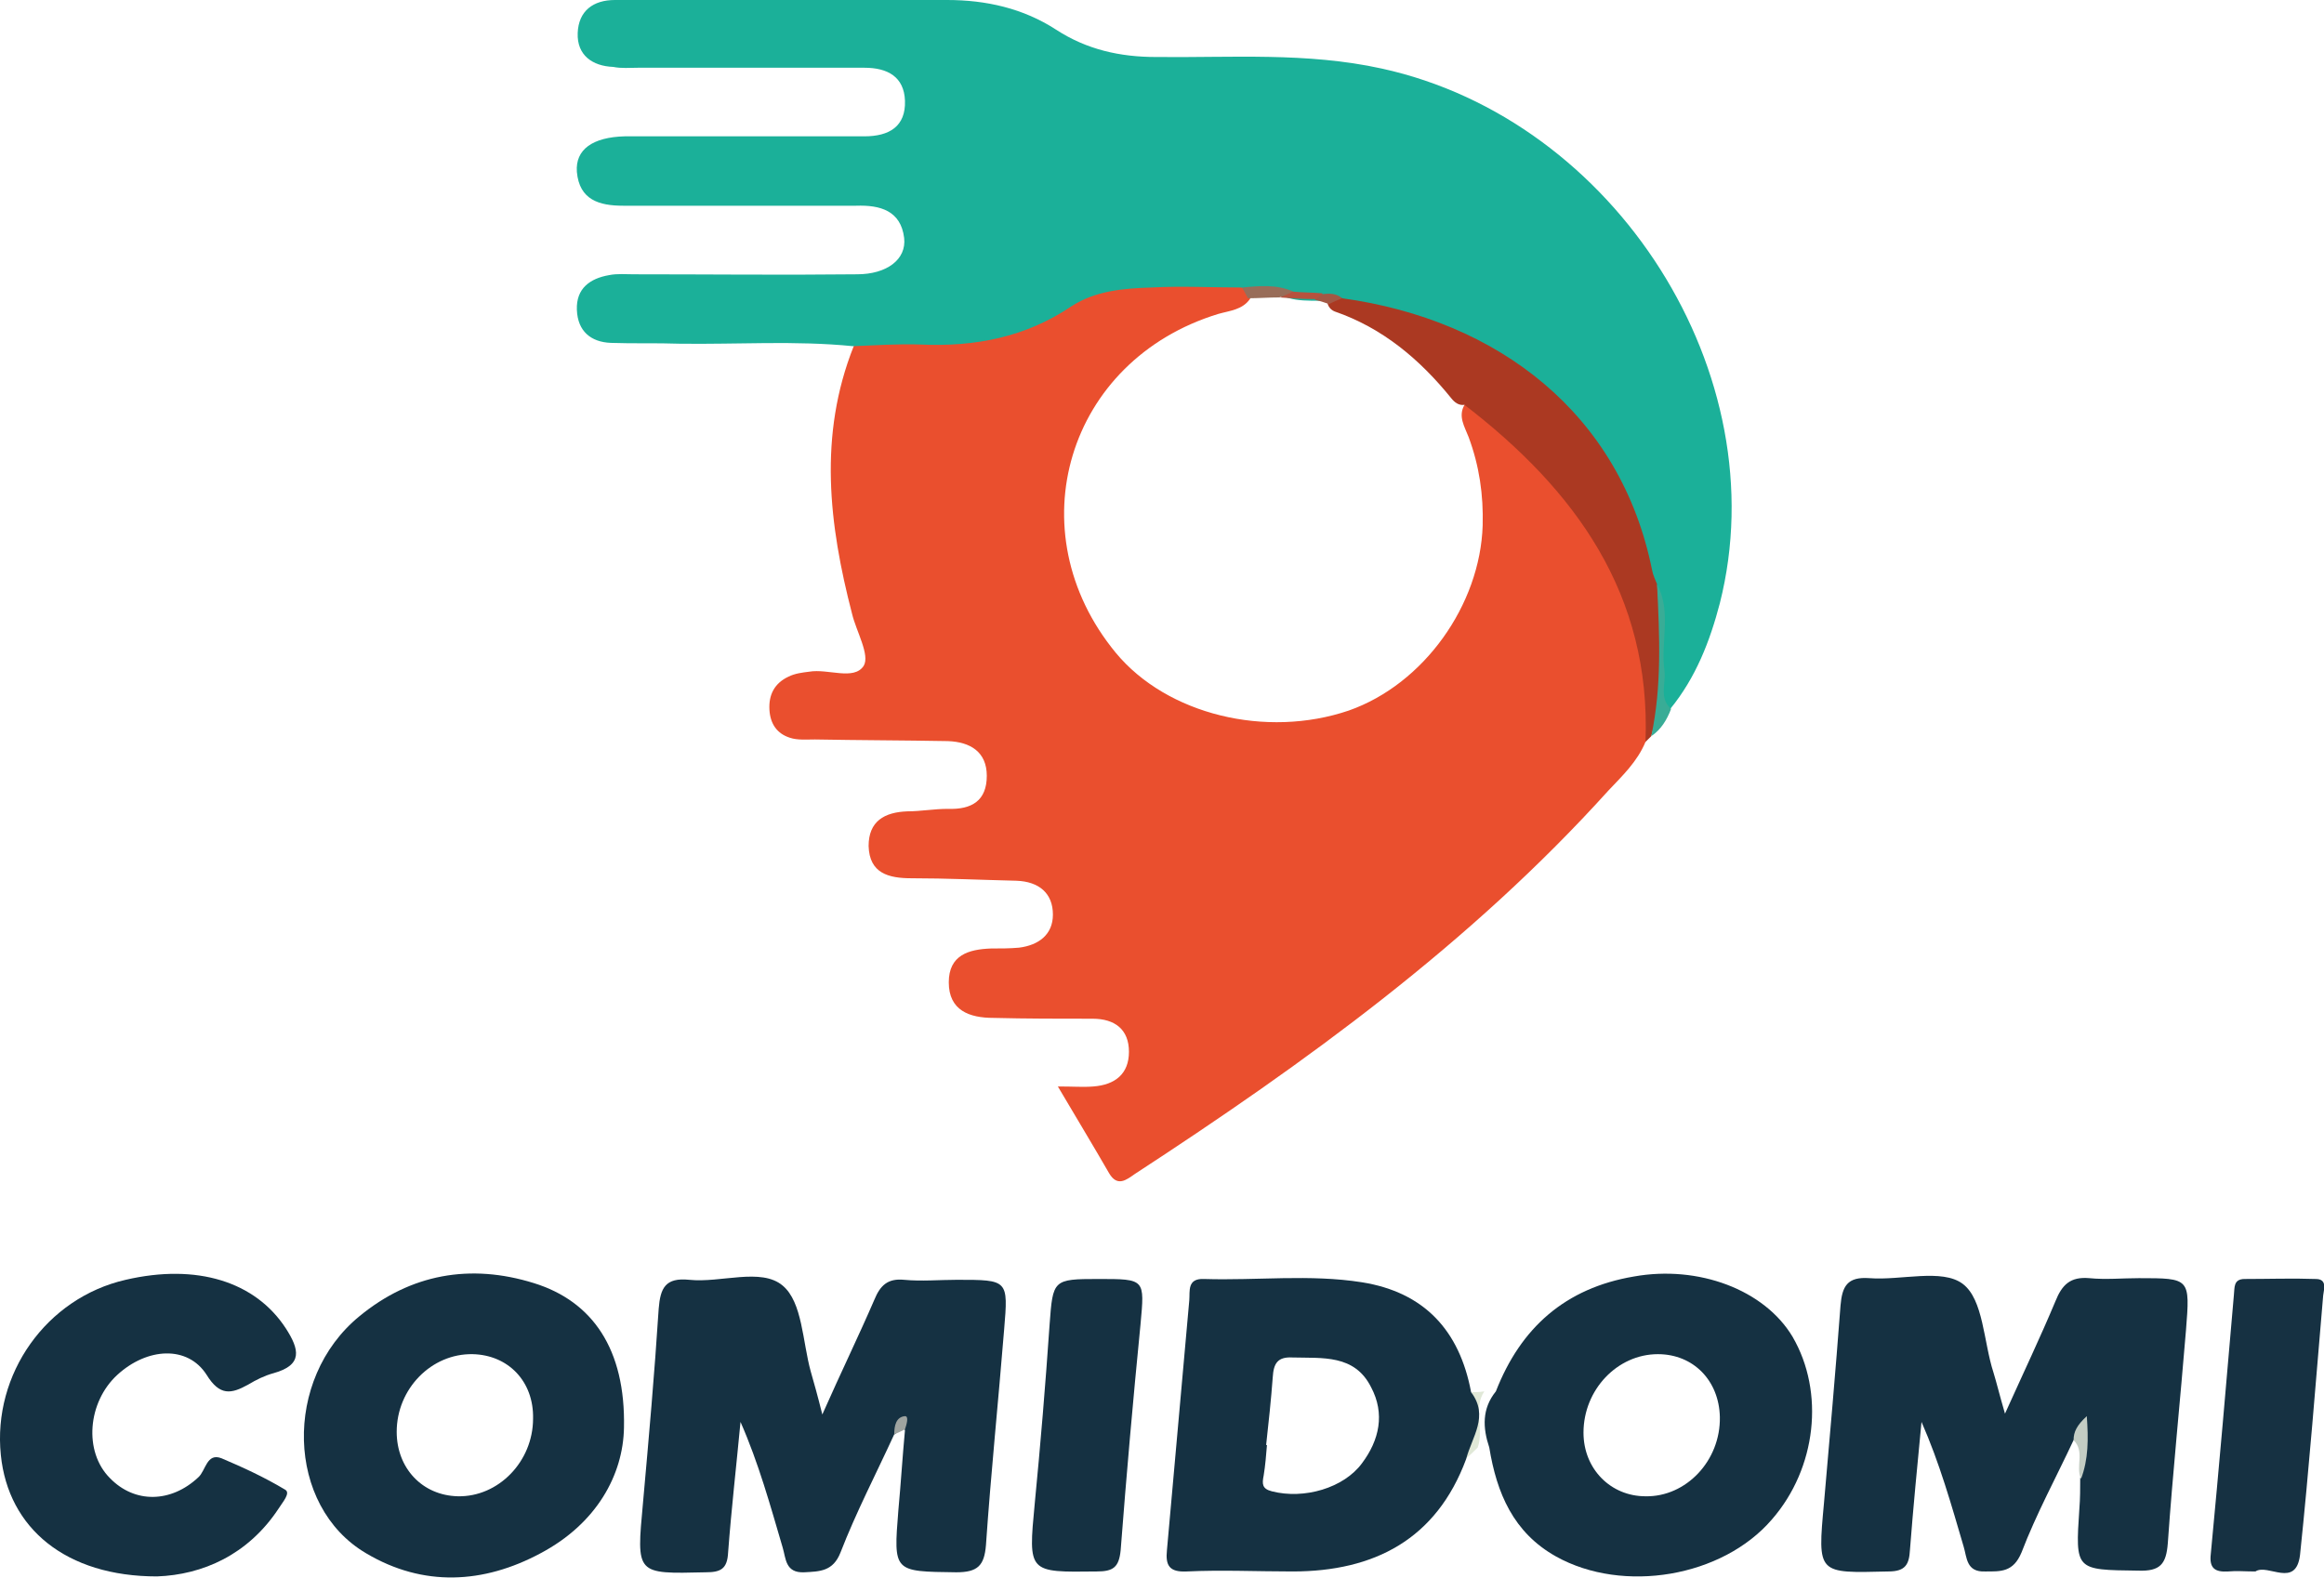 <?xml version="1.0" encoding="utf-8"?>
<!-- Generator: Adobe Illustrator 16.0.0, SVG Export Plug-In . SVG Version: 6.00 Build 0)  -->
<!DOCTYPE svg PUBLIC "-//W3C//DTD SVG 1.1//EN" "http://www.w3.org/Graphics/SVG/1.1/DTD/svg11.dtd">
<svg version="1.1" id="Layer_1" xmlns="http://www.w3.org/2000/svg" xmlns:xlink="http://www.w3.org/1999/xlink" x="0px" y="0px"
	 width="281.2px" height="191px" viewBox="0 0 281.2 191" style="enable-background:new 0 0 281.2 191;" xml:space="preserve">
<g>
	<path style="fill-rule:evenodd;clip-rule:evenodd;fill:#EA4F2E;" d="M199.1,89.8c-1,2.4-2.8,4.1-4.5,5.9
		c-16.7,18.5-36.6,32.9-57.3,46.4c-1,0.7-2.1,1.6-3.1-0.1c-1.9-3.3-3.9-6.6-6.2-10.5c1.9,0,3.1,0.1,4.3,0c2.6-0.2,4.3-1.5,4.3-4.2
		c0-2.7-1.7-4-4.4-4c-4,0-8,0-12-0.1c-2.9,0-5.4-0.9-5.4-4.3c0-3.3,2.4-4,5.1-4.1c1.1,0,2.3,0,3.4-0.1c2.4-0.3,4.1-1.6,4.1-4
		c0-2.6-1.7-4-4.4-4.1c-4.2-0.1-8.5-0.3-12.7-0.3c-2.8,0-5.1-0.6-5.2-3.9c0-3,1.9-4.1,4.7-4.2c1.6,0,3.2-0.3,4.9-0.3
		c2.9,0.1,4.7-1,4.7-4c0-2.9-2-4.1-4.7-4.2c-5.4-0.1-10.8-0.1-16.1-0.2c-1,0-2.1,0.1-3-0.2c-1.6-0.5-2.4-1.7-2.5-3.4
		c-0.1-1.8,0.6-3.2,2.3-4c0.8-0.4,1.7-0.5,2.5-0.6c2.3-0.4,5.4,1.1,6.6-0.7c0.8-1.3-0.9-4.2-1.4-6.3c-2.8-10.8-4.1-21.6,0.2-32.4
		c0.9-1.6,2.5-1.5,4-1.5c2.9-0.1,5.8-0.1,8.6,0c3.9,0.1,7.5-0.8,10.8-2.8c7.3-4.4,15.2-4.6,23.3-3.5c0.8,0.4,1.3,1,1.3,2
		c-0.9,1.4-2.5,1.5-3.9,1.9C129.1,43.6,122.9,64.3,135,79c6.2,7.5,18.2,10.4,28.2,7c9.1-3.2,15.9-12.8,16.2-22.4
		c0.1-3.7-0.4-7.2-1.7-10.7c-0.5-1.3-1.3-2.5-0.5-3.9c2.5-0.4,3.9,1.5,5.4,2.9c8.2,7.5,14,16.6,16.9,27.4
		C200.4,82.7,200.6,86.3,199.1,89.8z"/>
	<path style="fill-rule:evenodd;clip-rule:evenodd;fill:#1BB099;" d="M150.2,34.8c-3.6,0-7.2-0.2-10.9,0c-3.4,0.1-6.8,0.4-9.7,2.3
		c-5.5,3.7-11.6,4.9-18.2,4.6c-2.7-0.1-5.5,0.1-8.2,0.2c-7-0.7-14-0.2-21-0.3c-2.8-0.1-5.5,0-8.3-0.1c-2.4-0.1-4-1.4-4.1-4
		c-0.1-2.6,1.6-3.8,3.9-4.2c1-0.2,2-0.1,3-0.1c9,0,18,0.1,27,0c3.6,0,6-1.8,5.7-4.4c-0.4-3.3-2.9-4-5.8-3.9c-9.4,0-18.8,0-28.2,0
		c-2.9,0-5.3-0.7-5.6-4.1c-0.2-2.7,1.9-4.2,5.8-4.3c0.6,0,1.3,0,1.9,0c8.3,0,16.5,0,24.8,0c0.8,0,1.5,0,2.3,0c3,0,5-1.2,4.9-4.3
		c-0.1-2.9-2.1-4-4.9-4c-9.1,0-18.3,0-27.4,0c-1,0-2,0.1-3-0.1C71.7,8,69.8,6.7,69.9,4c0.1-2.7,1.9-4,4.5-4C80.2,0,86,0,91.7,0
		c7.6,0,15.3,0,22.9,0c4.7,0,9.2,1,13.2,3.6c3.7,2.4,7.7,3.3,12.1,3.3c9.1,0.1,18.2-0.6,27.3,1.4c28.3,6.2,47.9,37,40.9,64.7
		c-1.2,4.6-2.9,9-6,12.8c-2.4-0.4-1.7-2.4-1.8-3.8c-0.3-3.3,0.4-6.7-0.5-10c-0.4-0.8-0.7-1.6-0.9-2.5c-4.1-19-17-28.6-35.1-32.4
		c-0.5-0.1-1-0.2-1.5-0.3c-0.9-0.3-1.8-0.4-2.8-0.4c-1.2,0-2.4,0-3.5-0.3C154.2,35.5,152,35.9,150.2,34.8z"/>
	<path style="fill-rule:evenodd;clip-rule:evenodd;fill:#153142;" d="M250.9,174.3c-2.1,4.5-4.5,8.9-6.3,13.6
		c-1,2.4-2.5,2.3-4.4,2.3c-2.3,0.1-2.2-1.7-2.6-3c-1.5-5.1-2.9-10.1-5.1-15.1c-0.5,5.2-1,10.3-1.4,15.5c-0.1,1.7-0.5,2.6-2.6,2.6
		c-8.6,0.2-8.6,0.4-7.8-8.3c0.7-8,1.4-15.9,2-23.9c0.2-2.3,0.8-3.5,3.5-3.3c3.8,0.3,8.8-1.2,11.3,0.7c2.5,1.9,2.5,7,3.7,10.7
		c0.4,1.3,0.7,2.6,1.4,5c2.3-5.1,4.3-9.3,6.1-13.6c0.8-2,1.8-3,4.1-2.8c2,0.2,4,0,6,0c6.2,0,6.2,0,5.7,6.3
		c-0.7,8.6-1.6,17.2-2.2,25.8c-0.2,2.5-0.9,3.4-3.6,3.3c-7.6-0.1-7.6,0-7.1-7.5c0.1-1.2,0.1-2.5,0.1-3.7c0.6-1.7,0.3-3.4,0.1-5.1
		c0-0.1,0.3-0.6-0.2-0.4C251.4,173.7,251.2,174.1,250.9,174.3z"/>
	<path style="fill-rule:evenodd;clip-rule:evenodd;fill:#153142;" d="M108.2,173.6c-2.2,4.8-4.6,9.4-6.5,14.3
		c-0.9,2.3-2.5,2.3-4.4,2.4c-2.3,0.1-2.2-1.7-2.6-3c-1.5-5.1-2.9-10.2-5.1-15.2c-0.5,5.3-1.1,10.5-1.5,15.8c-0.1,2-0.9,2.4-2.7,2.4
		c-8.5,0.2-8.4,0.3-7.6-8.4c0.7-7.8,1.4-15.7,1.9-23.5c0.2-2.5,0.8-3.8,3.7-3.5c3.8,0.4,8.7-1.5,11.3,0.7c2.4,2,2.4,6.8,3.4,10.4
		c0.4,1.4,0.8,2.8,1.4,5.2c2.3-5.2,4.4-9.5,6.3-13.9c0.7-1.7,1.6-2.6,3.6-2.4c2.1,0.2,4.3,0,6.4,0c6.2,0,6.2,0,5.7,6
		c-0.7,8.7-1.6,17.4-2.2,26.1c-0.2,2.5-1,3.3-3.6,3.3c-7.6-0.1-7.6,0-7-7.5c0.3-3.2,0.5-6.5,0.8-9.7
		C108.4,171.5,108.8,173.6,108.2,173.6z"/>
	<path style="fill-rule:evenodd;clip-rule:evenodd;fill:#153142;" d="M19,190.8C8,190.8,1,185,0.1,176.1c-1-9.8,5.5-19,15.1-21.2
		c8.6-2,15.7,0.2,19.4,5.9c1.6,2.5,2.1,4.4-1.5,5.4c-1.1,0.3-2.1,0.8-3.1,1.4c-2,1.1-3.4,1.4-5-1.2c-2.3-3.6-7.2-3.3-10.8,0
		c-3.6,3.3-4.1,9.3-0.9,12.5c3,3.1,7.4,3,10.7-0.1c0.9-0.8,1-3,2.8-2.3c2.6,1.1,5.2,2.3,7.7,3.8c0.7,0.4-0.3,1.5-0.8,2.3
		C30,188.2,24.5,190.6,19,190.8z"/>
	<path style="fill-rule:evenodd;clip-rule:evenodd;fill:#153142;" d="M132.9,154.8c5.7,0,5.6,0,5.1,5.5c-0.9,9.1-1.7,18.2-2.4,27.3
		c-0.2,2.1-0.9,2.6-2.9,2.6c-8.3,0.1-8.3,0.2-7.5-8.2c0.7-7.2,1.3-14.4,1.8-21.7C127.4,154.9,127.4,154.8,132.9,154.8z"/>
	<path style="fill-rule:evenodd;clip-rule:evenodd;fill:#163142;" d="M272.9,190.2c-1.3,0-2.3-0.1-3.3,0c-1.6,0.1-2.3-0.4-2.1-2.1
		c1-10.5,1.9-20.9,2.8-31.4c0.1-0.8-0.1-1.9,1.3-1.9c2.9,0,5.8-0.1,8.6,0c1.4,0,1,1.2,0.9,2c-0.9,10.5-1.7,20.9-2.8,31.4
		C277.8,192.3,274.4,189.2,272.9,190.2z"/>
	<path style="fill-rule:evenodd;clip-rule:evenodd;fill:#AB3922;" d="M162.4,36.1c18.9,2.6,33.7,14,37.5,32.9
		c0.1,0.6,0.4,1.2,0.6,1.7c0.5,6.2,1.3,12.3-0.7,18.4c-0.2,0.2-0.5,0.5-0.7,0.7c0.7-17.9-8.5-30.5-21.9-40.8
		c-0.7,0.1-1.2-0.3-1.6-0.8c-3.8-4.7-8.3-8.5-14.1-10.5c-0.5-0.2-0.8-0.6-0.9-1.1C160.9,35.7,161.6,35.7,162.4,36.1z"/>
	<path style="fill-rule:evenodd;clip-rule:evenodd;fill:#39AC96;" d="M199.8,89.1c1.3-6.1,1-12.2,0.7-18.4c1.8,3.4,0.4,7,0.9,10.5
		c0.2,1.5-0.7,3.3,0.8,4.6C201.7,87.1,201,88.3,199.8,89.1z"/>
	<path style="fill-rule:evenodd;clip-rule:evenodd;fill:#E0E8D7;" d="M179.6,168.4c-1.4,2.1,0,4.6-0.8,6.8c-0.5,0.5-0.9,0.9-1.4,1.3
		c0.2-2.7,0.5-5.3,0.7-8C178.5,168.5,179,168.5,179.6,168.4z"/>
	<path style="fill-rule:evenodd;clip-rule:evenodd;fill:#C4CDC4;" d="M250.9,174.3c0-1,0.4-1.8,1.6-2.9c0.2,2.8,0.2,5.2-0.7,7.6
		C251.1,177.5,252.3,175.7,250.9,174.3z"/>
	<path style="fill-rule:evenodd;clip-rule:evenodd;fill:#9FA4A0;" d="M108.2,173.6c0-1,0.2-2.1,1.3-2.2c0.5,0,0.2,1,0,1.6
		C109.1,173.2,108.7,173.4,108.2,173.6z"/>
	<path style="fill-rule:evenodd;clip-rule:evenodd;fill:none;" d="M160.8,36.7c7.1,1.9,12.3,6.3,16.4,12.3c3.7,8,4.8,16,0.9,24.3
		c-5.3,11.4-17.5,17.4-29.9,14.7c-11.5-2.5-20.3-13.3-20.5-25.2c-0.2-12.4,8.1-23,20.3-26c1-0.2,2-0.4,2.9-0.6
		c1.1-0.9,2.4-0.6,3.6-0.7c1.4,0.2,2.8,0.5,4.2,0.4C159.5,35.9,160.2,36.2,160.8,36.7z"/>
	<path style="fill-rule:evenodd;clip-rule:evenodd;fill:#986D59;" d="M154.8,36c-1.3,0-2.6,0.1-3.8,0.1c-0.2-0.4-0.5-0.9-0.7-1.3
		c2.1-0.2,4.2-0.4,6.2,0.5C156,36,155.2,35.7,154.8,36z"/>
	<path style="fill-rule:evenodd;clip-rule:evenodd;fill:#B6523E;" d="M154.8,36c0.5-0.2,1.1-0.4,1.6-0.7c1.2,0.1,2.4,0.1,3.6,0.2
		c0.1,0.7-0.1,1.1-0.9,0.7C157.6,36.2,156.2,36.1,154.8,36z"/>
	<path style="fill-rule:evenodd;clip-rule:evenodd;fill:#A35844;" d="M159.1,36.3c0.3-0.2,0.6-0.5,0.9-0.7c0.9-0.1,1.7-0.1,2.4,0.5
		c-0.5,0.2-1,0.4-1.6,0.7C160.2,36.6,159.7,36.4,159.1,36.3z"/>
	<path style="fill-rule:evenodd;clip-rule:evenodd;fill:#153142;" d="M178,168.5c-1.4-7.5-5.7-12.1-13.2-13.3
		c-6.3-1-12.7-0.2-19.1-0.4c-2.1-0.1-1.7,1.5-1.8,2.6c-0.9,10.1-1.8,20.2-2.7,30.2c-0.2,1.9,0.3,2.7,2.4,2.6c4.2-0.2,8.5,0,12.8,0
		c9.9,0,17.4-3.9,21-13.6C178.1,173.9,180.2,171.4,178,168.5z M164.8,177.1c-2.2,3-7,4.4-10.9,3.4c-1.2-0.3-1.2-0.9-1-1.9
		c0.2-1.2,0.3-2.5,0.4-3.7c0,0-0.1,0-0.1,0c0.3-2.7,0.6-5.5,0.8-8.2c0.1-1.7,0.6-2.5,2.4-2.4c3.6,0.1,7.5-0.4,9.5,3.6
		C167.6,171.1,166.9,174.3,164.8,177.1z"/>
	<path style="fill-rule:evenodd;clip-rule:evenodd;fill:#153142;" d="M216.9,161.8c-3.4-5.7-11.4-8.7-19.2-7.3
		c-8.3,1.4-13.7,6.2-16.7,13.9c-1.7,2.1-1.6,4.4-0.8,6.8c0.9,5.5,2.9,10.3,8.1,13.2c8.1,4.5,20.1,2.5,26.1-4.5
		C219.8,177.7,220.8,168.5,216.9,161.8z M199.1,181.1c-4.2,0-7.5-3.3-7.5-7.7c0-5.2,4.1-9.5,9-9.5c4.3,0,7.4,3.2,7.5,7.6
		C208.2,176.8,204,181.2,199.1,181.1z"/>
	<path style="fill-rule:evenodd;clip-rule:evenodd;fill:#153142;" d="M64.6,155.3c-7.7-2.4-14.9-1.1-21.1,4
		c-9.3,7.6-8.9,23,0.8,28.7c6.9,4.1,14.2,3.7,21.1,0c6.8-3.6,10-9.5,10.1-15.2C75.7,163.3,71.7,157.5,64.6,155.3z M55.4,181.1
		c-4.3-0.1-7.4-3.4-7.4-7.8c0-5.2,4.2-9.5,9.2-9.4c4.3,0.1,7.4,3.3,7.3,7.8C64.5,176.9,60.3,181.2,55.4,181.1z"/>
</g>
</svg>
